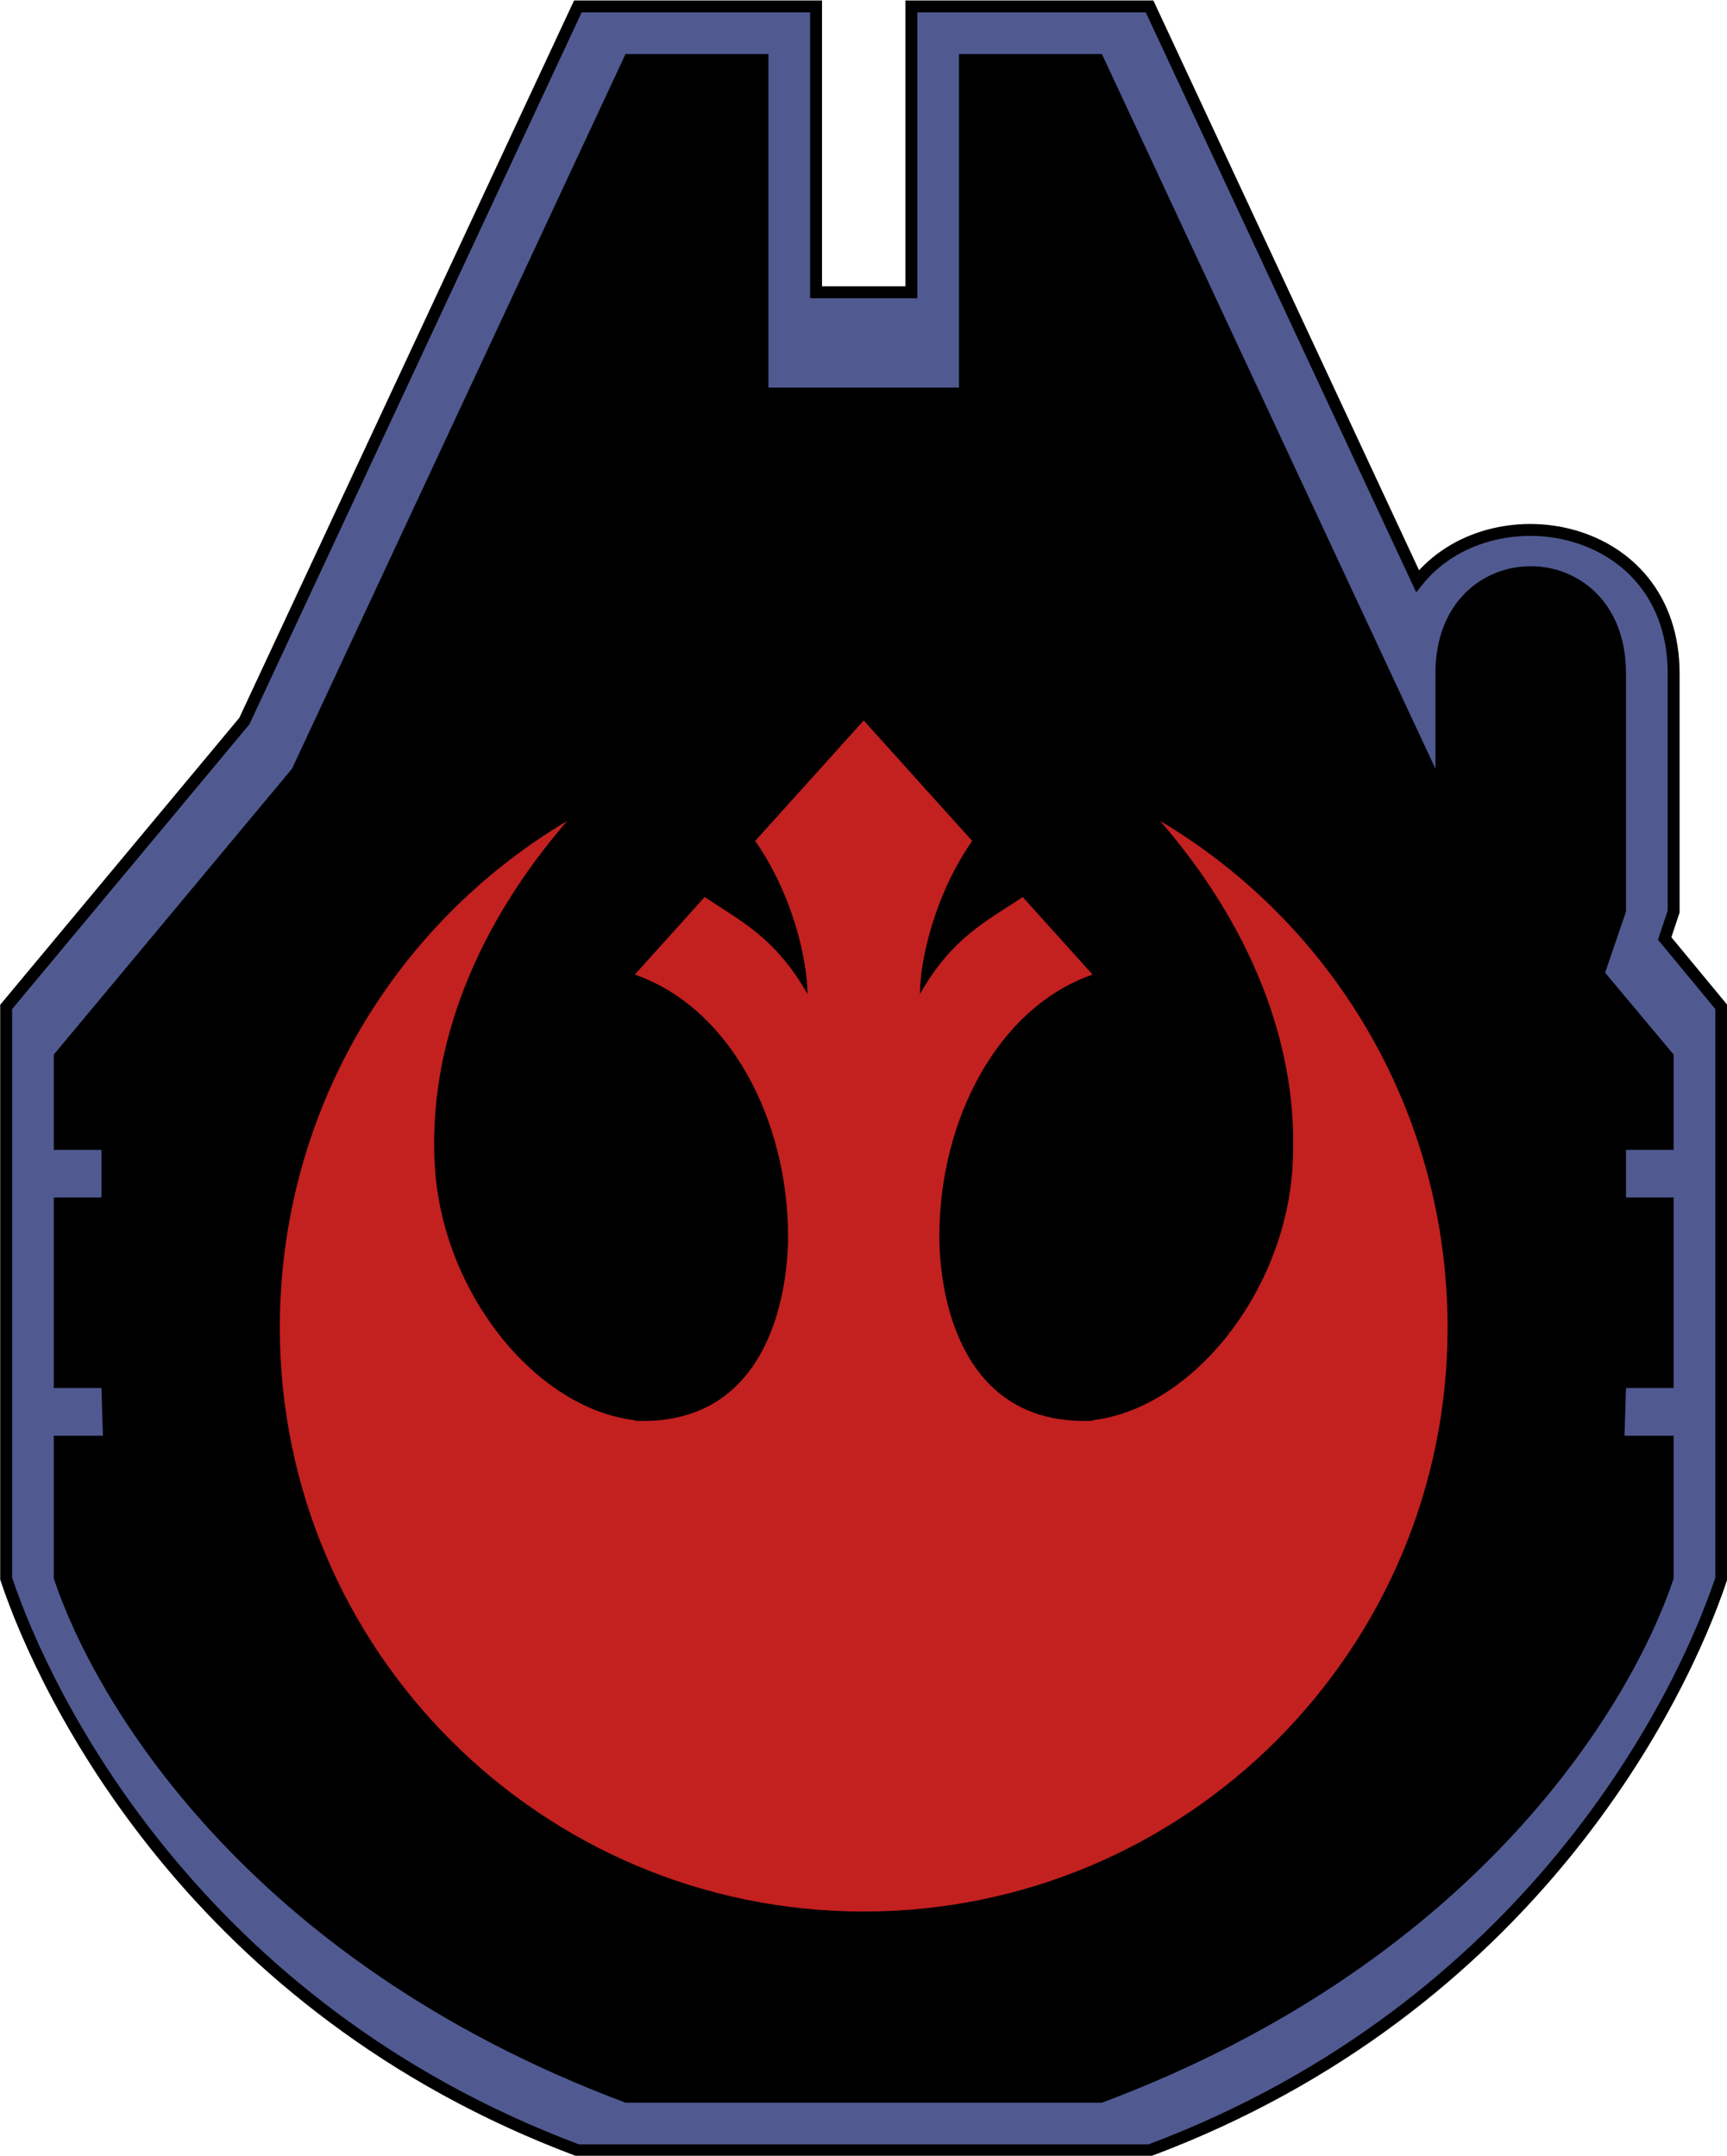 <?xml version="1.0" encoding="UTF-8" standalone="no"?>
<!DOCTYPE svg PUBLIC "-//W3C//DTD SVG 1.0//EN"
        "http://www.w3.org/TR/2001/REC-SVG-20010904/DTD/svg10.dtd">
<svg xmlns:svg="http://www.w3.org/2000/svg"
     xmlns="http://www.w3.org/2000/svg"
     version="1.0"
     width="600"
     height="748.966"
     id="rebels_halcon">
    <defs id="defs4"/>
    <g transform="translate(-49.844,-15.783)" id="layer1">
        <g transform="matrix(16.552,0,0,16.552,-4119.121,-9836.63)">
            <path
                d="M 264,595.375 L 257,610.375 L 252,616.375 L 252,628.375 C 252.838,630.889 256,637.375 264,640.375 C 264,640.375 270,640.375 270,640.375 C 270,640.375 276,640.375 276,640.375 C 284,637.375 287.162,630.889 288,628.375 L 288,616.375 L 286.812,614.938 L 287,614.375 L 287,609.375 C 287,606.175 283.161,605.518 281.625,607.438 L 276,595.375 L 271,595.375 L 271,601.375 L 270,601.375 L 269,601.375 L 269,595.375 L 264,595.375 z "
                style="opacity:1; fill: rgb(80, 90, 145); fill-opacity:1; stroke:#000000; stroke-width:0.25; stroke-miterlimit:4; stroke-dasharray:none; stroke-opacity:1"
                id="halcon_back"/>
            <path
                d="M 265,596.375 L 258,611.375 L 253,617.375 L 253,619.375 L 254,619.375 L 254,620.375 L 253,620.375 L 253,624.375 L 254,624.375 L 254.031,625.375 L 253,625.375 L 253,628.375 C 253.838,630.889 257,636.375 265,639.375 C 265,639.375 270,639.375 270,639.375 C 270,639.375 275,639.375 275,639.375 C 283,636.375 286.162,630.889 287,628.375 L 287,625.375 L 285.969,625.375 L 286,624.375 L 287,624.375 L 287,620.375 L 286,620.375 L 286,619.375 L 287,619.375 L 287,617.375 L 285.562,615.656 L 286,614.375 L 286,609.375 C 286,606.375 282,606.375 282,609.375 L 282,611.375 L 275,596.375 L 272,596.375 L 272,603.375 L 270,603.375 L 268,603.375 L 268,596.375 L 265,596.375 z "
                style="opacity:1; fill: rgb(0, 0, 0); fill-opacity:1; stroke:none; stroke-width:2; stroke-miterlimit:4; stroke-dasharray:none; stroke-opacity:1"
                id="halcon_body"/>
            <g transform="matrix(4.0852338e-2,0,0,4.0852338e-2,246.422,610.224)">
                <path
                    d="M 577.143,3.392 L 521.391,65.28 C 540.935,93.301 548.239,126.999 548.239,143.924 C 531.638,114.649 513.402,106.196 495.446,94.09 L 459.535,133.957 C 508.372,150.9 538.272,208.708 538.272,268.508 C 538.272,297.412 528.306,366.183 459.535,363.193 L 459.535,362.913 C 408.809,356.909 361.168,297.965 356.877,233.625 C 352.599,169.476 379.801,107.047 424.651,55.219 L 424.495,55.219 C 342.481,104.012 285.57,191.006 278.015,292.273 C 277.83,294.755 277.673,297.25 277.548,299.748 C 277.545,299.8 277.55,299.852 277.548,299.904 C 277.422,302.433 277.3,304.989 277.236,307.535 C 277.17,310.127 277.143,312.744 277.143,315.352 C 277.143,480.952 411.543,615.352 577.143,615.352 C 742.743,615.352 877.143,480.952 877.143,315.352 C 877.143,307.59 876.851,299.888 876.271,292.273 C 868.716,191.006 811.804,104.012 729.79,55.219 L 729.634,55.219 C 774.485,107.047 801.687,169.476 797.409,233.625 C 793.118,297.965 745.476,356.909 694.751,362.913 L 694.751,363.193 C 625.98,366.183 616.013,297.412 616.013,268.508 C 616.013,208.708 645.914,150.9 694.751,133.957 L 658.839,94.09 C 640.883,106.196 622.647,114.649 606.046,143.924 C 606.046,126.999 613.35,93.301 632.894,65.28 L 577.143,3.392 z "
                    style="opacity:1; fill: rgb(195, 32, 32); fill-opacity:1; stroke:none; stroke-width:3; stroke-miterlimit:4; stroke-dasharray:none; stroke-dashoffset:1.8; stroke-opacity:1;"
                    id="rebels_logo"/>
            </g>
        </g>
    </g>
</svg>

